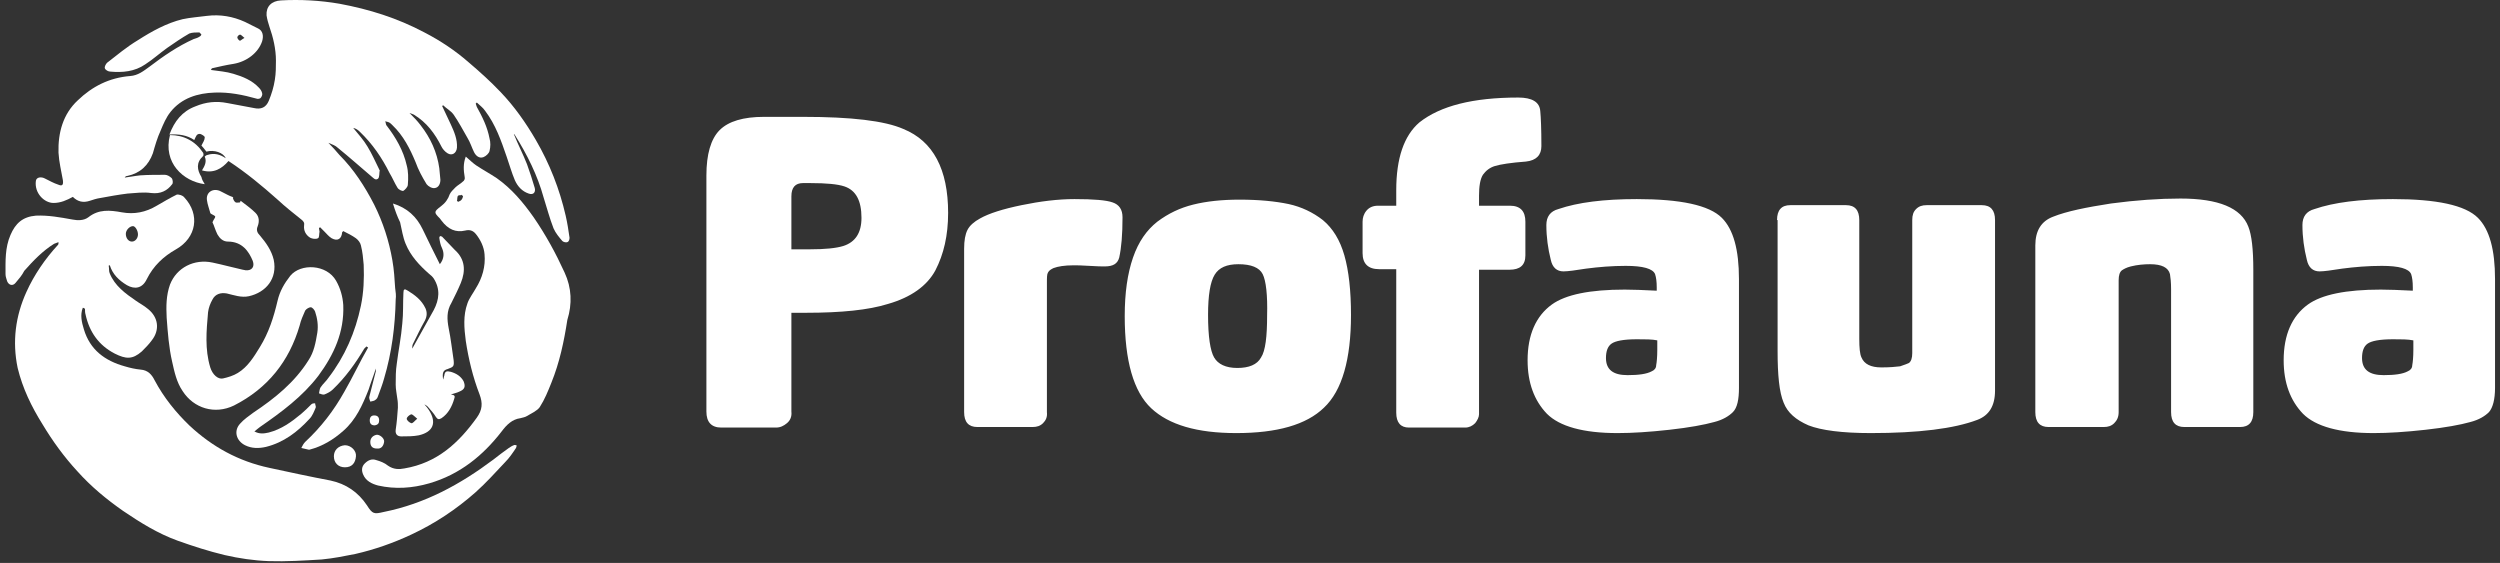 <svg xmlns="http://www.w3.org/2000/svg" width="453" height="102" viewBox="0 0 453 102" fill="none">
<rect x="0" y="0" width="453" height="102" fill="#333333" stroke="none"/>
<g clip-path="url(#clip0)">
<path fill-rule="evenodd" clip-rule="evenodd" d="M265.5 77.475C266.2 77.475 266.8 77.175 267.3 76.675C267.7 76.175 268 75.575 268 75.075V48.875H273.5C275.4 48.875 276.4 48.075 276.4 46.275V40.175C276.4 38.275 275.5 37.275 273.6 37.275H268V35.475C268 33.775 268.2 32.475 268.7 31.675C269.2 30.975 269.9 30.375 270.9 30.075C271.9 29.775 273.8 29.475 276.5 29.275C278.4 29.075 279.3 28.075 279.3 26.475C279.3 23.275 279.2 21.175 279.1 20.175C279 18.475 277.6 17.675 275.1 17.675C266.9 17.675 261 19.175 257.2 22.175C254.4 24.575 253 28.675 253 34.475V37.275H249.7C248.8 37.275 248.1 37.575 247.6 38.175C247.1 38.775 246.9 39.475 246.9 40.175V45.875C246.9 47.775 247.9 48.775 249.9 48.775H253V74.775C253 76.575 253.8 77.475 255.3 77.475H265.5ZM140.6 77.475C141.4 77.475 142 77.175 142.6 76.675C143.2 76.175 143.5 75.475 143.4 74.575V56.675H146.1C152.4 56.675 157.4 56.175 160.9 55.075C165.1 53.875 168 51.775 169.5 48.975C171 46.075 171.8 42.675 171.8 38.575C171.8 30.675 169.1 25.575 163.7 23.375C160.3 21.875 154.2 21.175 145.6 21.175H138.4C134.7 21.175 132 21.975 130.4 23.575C128.8 25.175 128 27.975 128 31.775V74.575C128 76.475 128.9 77.475 130.7 77.475H140.6ZM152.8 44.575C151.5 44.975 149.5 45.175 146.8 45.175H143.4V35.575C143.4 33.975 144.1 33.175 145.5 33.175H146.8C149.8 33.175 151.8 33.375 153 33.775C155.1 34.475 156.1 36.375 156.1 39.475C156.1 42.175 155 43.875 152.8 44.575ZM187.1 77.375C187.9 77.375 188.5 77.175 189 76.675C189.5 76.175 189.8 75.575 189.7 74.675V51.275C189.7 50.275 189.7 49.675 189.9 49.375C190.1 48.975 190.5 48.775 190.9 48.575C191.7 48.275 192.9 48.075 194.5 48.075C195 48.075 196 48.075 197.4 48.175C198.8 48.275 199.7 48.275 200.2 48.275C201.7 48.275 202.5 47.775 202.8 46.675C203.2 44.875 203.4 42.475 203.4 39.375C203.4 37.975 202.8 37.075 201.6 36.675C200.5 36.275 198.2 36.075 194.7 36.075C191.7 36.075 188.5 36.475 185.1 37.175C181.7 37.875 179.2 38.675 177.6 39.575C176.5 40.175 175.7 40.875 175.3 41.675C174.9 42.475 174.7 43.575 174.7 45.075V74.675C174.7 76.475 175.5 77.375 177.1 77.375H187.1ZM239.9 73.875C236.7 76.975 231.4 78.475 224 78.475C216.9 78.475 211.8 76.975 208.6 73.975C205.4 70.975 203.8 65.375 203.8 57.275C203.8 53.075 204.3 49.575 205.3 46.675C206.3 43.775 207.8 41.675 209.7 40.175C211.7 38.675 213.8 37.675 216.2 37.075C218.6 36.475 221.4 36.175 224.6 36.175C228.2 36.175 231.1 36.475 233.5 36.975C235.8 37.475 237.9 38.475 239.7 39.875C241.5 41.375 242.8 43.475 243.6 46.275C244.4 49.075 244.8 52.675 244.8 57.075C244.8 65.075 243.2 70.775 239.9 73.875ZM228.8 49.675C228.2 48.475 226.7 47.875 224.4 47.875C222.3 47.875 220.9 48.475 220.1 49.775C219.3 51.075 218.9 53.475 218.9 57.075C218.9 60.975 219.3 63.575 220 64.775C220.7 65.975 222.1 66.675 224.2 66.675C226.3 66.675 227.8 66.075 228.5 64.775C229.3 63.575 229.6 60.975 229.6 57.175C229.7 53.475 229.4 50.875 228.8 49.675ZM314 74.675C313.3 75.375 312.2 76.075 310.6 76.475C308.8 76.975 306.1 77.475 302.5 77.875C298.9 78.275 295.8 78.475 293.1 78.475C286.9 78.475 282.6 77.275 280.3 74.975C278 72.575 276.8 69.375 276.8 65.275C276.8 60.675 278.3 57.275 281.2 55.175C283.7 53.375 288.1 52.475 294.4 52.475C296.035 52.475 297.753 52.557 299.627 52.648L300.2 52.675V52.075C300.2 51.075 300.1 50.275 299.9 49.675C299.5 48.675 297.7 48.175 294.6 48.175C292.1 48.175 289.7 48.375 287.4 48.675C285.5 48.975 284.1 49.175 283.3 49.175C282.1 49.175 281.3 48.475 281 47.075C280.5 45.075 280.2 42.975 280.2 40.775C280.2 39.275 280.9 38.275 282.4 37.875C285.9 36.675 290.6 36.075 296.6 36.075C304.5 36.075 309.7 37.175 312 39.475C314.1 41.575 315.1 45.275 315.1 50.575V70.275C315.1 72.375 314.8 73.875 314 74.675ZM296.6 61.475C294.2 61.475 292.7 61.775 292 62.275C291.3 62.775 291 63.675 291 64.875C291 66.975 292.3 67.975 294.9 67.975C296.9 67.975 298.4 67.775 299.3 67.275C299.8 67.075 300.1 66.675 300.1 66.175C300.2 65.675 300.3 64.675 300.3 63.375V61.675C299.4 61.475 298.1 61.475 296.6 61.475ZM324.4 37.175C322.8 37.175 322 38.075 322 39.875H322.1V63.575C322.1 67.975 322.4 71.075 323.2 72.975C323.9 74.775 325.4 76.075 327.7 77.075C330 77.975 333.8 78.475 339 78.475C347.6 78.475 354.1 77.675 358.3 76.075C360.4 75.275 361.5 73.575 361.5 70.775V39.875C361.5 38.075 360.7 37.175 359.1 37.175H349.1C348.3 37.175 347.7 37.375 347.2 37.875C346.7 38.375 346.5 38.975 346.5 39.875V63.975C346.5 64.875 346.3 65.475 345.9 65.775C345.7 65.875 345.2 66.075 344.3 66.375C343.5 66.475 342.4 66.575 340.9 66.575C339 66.575 337.8 65.975 337.3 64.775C337 64.175 336.9 62.975 336.9 61.375V39.875C336.9 38.075 336.1 37.175 334.5 37.175H324.4ZM383.1 76.675C382.6 77.175 382 77.375 381.2 77.375H371.2C369.6 77.375 368.8 76.475 368.8 74.675V44.475C368.8 41.775 369.9 40.075 372 39.275C374.5 38.275 378 37.575 382.5 36.875C387 36.275 391.2 35.975 395.1 35.975C402 35.975 406.1 37.675 407.4 41.075C408 42.575 408.3 45.175 408.3 48.875V74.675C408.3 76.475 407.5 77.375 405.9 77.375H395.8C394.2 77.375 393.4 76.475 393.4 74.675V52.375C393.4 51.175 393.3 50.275 393.2 49.675C392.9 48.475 391.7 47.875 389.6 47.875C388.5 47.875 387.3 47.975 386.1 48.275C385.3 48.475 384.8 48.775 384.5 48.975C384.1 49.275 383.9 49.875 383.9 50.775V74.675C383.9 75.575 383.6 76.175 383.1 76.675ZM447.6 76.475C449.2 76.075 450.3 75.375 451 74.675C451.7 73.875 452.1 72.375 452.1 70.275V50.575C452.1 45.275 451.1 41.575 449 39.475C446.7 37.175 441.5 36.075 433.6 36.075C427.6 36.075 422.9 36.675 419.4 37.875C417.9 38.275 417.2 39.275 417.2 40.775C417.2 42.975 417.5 45.075 418 47.075C418.3 48.475 419.1 49.175 420.3 49.175C421.1 49.175 422.5 48.975 424.4 48.675C426.7 48.375 429.1 48.175 431.6 48.175C434.7 48.175 436.5 48.675 436.9 49.675C437.1 50.275 437.2 51.075 437.2 52.075V52.675L436.627 52.648C434.752 52.557 433.035 52.475 431.4 52.475C425.1 52.475 420.7 53.375 418.2 55.175C415.3 57.275 413.8 60.675 413.8 65.275C413.8 69.375 415 72.575 417.3 74.975C419.6 77.275 423.9 78.475 430.1 78.475C432.8 78.475 435.9 78.275 439.5 77.875C443.1 77.475 445.8 76.975 447.6 76.475ZM429 62.275C429.7 61.775 431.2 61.475 433.6 61.475C435.1 61.475 436.3 61.475 437.3 61.675V63.375C437.3 64.675 437.2 65.675 437.1 66.175C437.1 66.675 436.8 67.075 436.3 67.275C435.4 67.775 433.9 67.975 431.9 67.975C429.3 67.975 428 66.975 428 64.875C428 63.675 428.3 62.775 429 62.275Z" fill="white"/>
<path d="M15 55.775C14.5 57.075 14.8 58.375 15.2 59.675C16.3 63.375 19 65.375 22.6 66.375C23.6 66.675 24.5 66.875 25.5 66.975C26.8 67.075 27.5 67.875 28 68.875C29.7 72.075 31.9 74.775 34.4 77.175C38.5 80.975 43.2 83.575 48.8 84.775C52.5 85.575 56.2 86.375 59.9 87.075C62.7 87.675 64.9 89.175 66.5 91.575C67.5 93.175 67.8 93.175 69.5 92.775C77 91.275 83.4 87.775 89.4 83.275C90.3 82.575 91.2 81.875 92.2 81.175C92.5 80.975 92.8 80.775 93.1 80.675C93.2 80.575 93.4 80.675 93.6 80.675C93.6 80.875 93.6 80.975 93.5 81.175C92.9 82.075 92.3 82.975 91.5 83.775C89.8 85.575 88.1 87.475 86.2 89.175C82.7 92.275 78.8 94.875 74.5 96.875C71.3 98.375 67.9 99.575 64.4 100.375C62.4 100.775 60.4 101.175 58.3 101.375C55.1 101.575 51.9 101.775 48.7 101.675C46 101.575 43.3 101.175 40.7 100.575C37.8 99.875 35 98.975 32.2 97.975C28.6 96.675 25.4 94.675 22.3 92.575C19.3 90.475 16.5 88.175 14 85.375C11.6 82.775 9.5 79.875 7.7 76.875C5.7 73.675 4.1 70.375 3.2 66.675C2.2 61.875 2.8 57.275 4.8 52.875C6.2 49.775 8.2 46.875 10.5 44.375C10.6 44.275 10.6 44.175 10.6 43.875C10.3 43.975 10.1 44.075 9.8 44.175C7.7 45.475 6 47.275 4.4 49.075C4 49.875 3.4 50.575 2.8 51.275C2.3 51.875 1.6 51.675 1.3 50.975C1.2 50.575 1 50.175 1 49.675C1 47.275 0.9 44.875 1.9 42.575C2.8 40.475 4.1 39.275 6.5 39.075C8.7 38.975 10.9 39.375 13.1 39.775C14.1 39.975 15.2 39.975 16 39.375C17.9 37.875 19.9 38.075 22.1 38.475C24.3 38.875 26.4 38.475 28.4 37.275C29.6 36.575 30.8 35.875 32 35.275C32.3 35.175 33.1 35.375 33.4 35.775C36.3 38.875 35.6 43.075 31.9 45.175C29.6 46.475 27.8 48.175 26.6 50.575C25.8 52.275 24.4 52.475 23 51.675C21.5 50.775 20.4 49.675 19.9 48.075C19.8 48.075 19.7 48.075 19.7 48.175C19.8 48.675 19.7 49.175 19.9 49.575C20.8 51.775 22.7 53.175 24.6 54.475C25.3 54.975 26.1 55.375 26.8 55.975C28.7 57.475 29 59.775 27.5 61.675C27 62.375 26.3 63.075 25.7 63.675C24 65.175 22.8 65.075 20.8 64.075C17.9 62.575 16.2 60.175 15.5 56.975C15.4 56.675 15.4 56.275 15.4 55.975C15.2 55.775 15.1 55.775 15 55.775ZM25 42.475C25 41.775 24.5 40.975 24.1 40.975C23.5 40.975 22.8 41.675 22.8 42.375C22.8 43.175 23.3 43.775 23.9 43.775C24.5 43.775 25 43.175 25 42.475Z" fill="white"/>
<path d="M93.1 24.275C93.9 26.275 94.8 27.975 95.5 29.775C96 31.175 96.5 32.675 96.9 34.075C97.1 34.875 96.6 35.375 95.8 35.075C94.6 34.675 93.8 33.775 93.3 32.675C92.7 31.275 92.3 29.775 91.8 28.375C90.8 25.475 89.8 22.575 87.9 20.075C87.5 19.475 86.9 19.075 86.4 18.575C86.3 18.675 86.3 18.675 86.2 18.775C86.3 18.975 86.3 19.175 86.4 19.375C87.4 21.175 88.3 22.975 88.7 25.075C88.9 25.775 88.9 26.575 88.7 27.375C88.6 27.775 88.1 28.275 87.6 28.475C86.8 28.775 86.2 28.175 85.9 27.575C85.5 26.775 85.2 25.775 84.7 24.975C83.9 23.575 83.1 22.075 82.2 20.775C81.7 20.075 80.9 19.675 80.3 19.075C80.2 19.175 80.2 19.175 80.1 19.175C80.6 20.275 81.2 21.475 81.7 22.575C82.3 23.875 82.9 25.275 82.8 26.775C82.7 27.775 81.9 28.275 81.1 27.775C80.6 27.475 80.2 26.975 80 26.575C78.8 24.175 77.3 22.175 75 20.775C74.8 20.675 74.5 20.575 74.2 20.475C74.9 21.175 75.6 21.875 76.2 22.675C78 24.975 79.2 27.575 79.6 30.475C79.7 31.175 79.7 31.875 79.8 32.575C79.8 33.275 79.5 33.975 78.8 34.075C78.3 34.175 77.6 33.775 77.3 33.375C76.5 32.075 75.8 30.775 75.3 29.375C74.3 26.975 73.1 24.575 71.1 22.675C70.9 22.475 70.7 22.275 70.5 22.175C70.3 22.075 70.1 22.075 69.8 21.975C69.9 22.175 69.9 22.475 70 22.675C71.7 24.875 73.1 27.275 73.7 29.975C74 31.075 74 32.275 73.9 33.475C73.9 33.875 73.4 34.375 73.1 34.575C72.9 34.675 72.2 34.375 72 33.975C71.5 33.175 71.1 32.175 70.6 31.375C69.2 28.575 67.5 26.075 65.2 23.875C64.9 23.575 64.5 23.275 64 23.175C64.9 24.275 65.9 25.375 66.6 26.575C67.4 27.875 68 29.275 68.7 30.675C68.7 30.775 68.8 30.775 68.8 30.875C68.7 31.375 68.8 32.075 68.5 32.375C68 32.775 67.6 32.175 67.2 31.875C65.2 30.175 63.3 28.475 61.2 26.775C60.8 26.375 60.2 26.175 59.5 25.875C60.3 26.675 60.9 27.375 61.5 28.075C64.1 30.675 66.1 33.775 67.8 37.075C69.4 40.275 70.5 43.675 71.1 47.175C71.4 48.875 71.5 50.575 71.6 52.175C71.7 52.875 71.8 53.575 71.7 54.275C71.6 59.075 71 63.875 69.6 68.575C69.3 69.675 68.9 70.675 68.5 71.775C68.4 72.075 68.3 72.275 68 72.475C67.8 72.675 67.4 72.675 67.1 72.775C67 72.475 66.9 72.275 66.9 71.975C67.3 70.375 67.7 68.875 68.1 67.275C68.1 67.175 68.1 66.975 68.1 66.775C67.7 68.075 67.2 69.275 66.8 70.575C65.7 73.375 64.5 76.075 62.2 78.075C60.4 79.675 58.4 80.875 56.1 81.475C56.1 81.475 56 81.475 55.9 81.475C55.5 81.375 55 81.275 54.6 81.175C54.8 80.775 55 80.375 55.3 80.075C58.2 77.375 60.5 74.375 62.4 70.975C63.9 68.375 65.2 65.575 66.7 62.975C66.6 62.875 66.5 62.875 66.4 62.775C66.3 62.875 66.1 63.075 66 63.175C64.4 65.875 62.6 68.375 60.3 70.575C59.9 70.975 59.3 71.275 58.8 71.475C58.5 71.575 58.1 71.375 57.8 71.275C57.9 70.875 57.9 70.475 58.1 70.175C58.5 69.575 59.1 69.075 59.5 68.475C62.5 64.575 64.4 60.175 65.4 55.375C65.9 52.975 66 50.475 65.9 47.975C65.8 46.775 65.7 45.675 65.4 44.475C65.3 43.975 64.9 43.475 64.5 43.175C63.8 42.675 63 42.275 62.2 41.875C62.1 41.975 62 42.075 62 42.075C61.9 43.275 61.2 43.775 60.1 43.175C59.6 42.875 59.2 42.375 58.8 41.975C58.5 41.675 58.3 41.475 58 41.175C57.9 41.275 57.8 41.275 57.8 41.375C57.8 41.575 57.9 41.775 57.9 41.975C57.8 42.375 57.9 43.075 57.6 43.175C57.2 43.375 56.6 43.275 56.2 43.075C55.4 42.575 55 41.775 55.1 40.875C55.2 40.375 55 40.075 54.6 39.775C53.1 38.575 51.7 37.475 50.3 36.175C47.5 33.675 44.6 31.275 41.4 29.175C40.2 30.575 38.7 31.475 36.6 30.875C37.1 30.075 37.5 29.275 37.1 28.375C37.1 28.375 37.4 28.075 37.6 28.075C38.8 27.675 39.9 27.975 40.9 28.675C40.5 27.675 38.8 27.075 37.4 27.475C37.1 27.075 36.7 26.575 36.5 26.375C36.8 25.775 37.1 25.375 37.1 24.875C37.1 24.675 36.6 24.375 36.3 24.275C35.6 24.175 35.5 24.775 35.2 25.375C33.9 24.475 32.4 24.275 30.7 24.375C31.6 21.975 33 20.175 35.4 19.275C37.3 18.475 39.2 18.275 41.2 18.675C42.8 18.975 44.4 19.275 46 19.575C47.3 19.875 48.2 19.475 48.7 18.275C49.2 17.075 49.6 15.775 49.8 14.475C50 13.275 50 12.075 50 10.975C50 8.875 49.5 6.775 48.8 4.775C48.6 4.175 48.4 3.475 48.3 2.775C48.2 1.175 49.2 0.175 50.9 0.075C54.4 -0.125 58 0.075 61.5 0.675C66.9 1.675 72 3.275 76.9 5.875C79.8 7.375 82.5 9.175 84.9 11.275C86.9 12.975 88.9 14.775 90.7 16.675C93.2 19.275 95.3 22.275 97.1 25.375C99.6 29.675 101.4 34.275 102.5 39.075C102.8 40.375 103 41.675 103.2 43.075C103.2 43.375 103.1 43.775 102.8 43.875C102.6 43.975 102.1 43.875 101.9 43.675C101.3 42.975 100.7 42.275 100.3 41.375C99.6 39.575 99.1 37.675 98.5 35.775C97.4 31.775 95.5 27.975 93.3 24.475C93.4 24.475 93.3 24.475 93.1 24.275Z" fill="white"/>
<path d="M38.2 12.675C39.6 12.875 41 12.975 42.3 13.375C44 13.875 45.7 14.575 46.9 15.875C47.2 16.175 47.4 16.475 47.5 16.875C47.6 17.175 47.4 17.575 47.2 17.775C47.1 17.875 46.7 17.975 46.5 17.875C44 17.175 41.5 16.675 38.9 16.775C35.8 16.875 32.9 17.775 30.9 20.275C30.1 21.275 29.6 22.475 29.1 23.675C28.5 24.975 28.1 26.375 27.7 27.775C26.9 29.975 25.4 31.375 23.1 31.875C22.9 31.875 22.7 31.975 22.6 32.175C23.5 32.075 24.4 31.875 25.4 31.775C26.9 31.675 28.4 31.675 29.9 31.675C30.3 31.675 30.8 31.975 31.1 32.275C31.3 32.475 31.4 33.175 31.2 33.375C30.3 34.575 29.1 35.175 27.4 34.975C26 34.775 24.5 34.975 23.1 35.075C21.5 35.275 19.8 35.575 18.2 35.875C17.5 35.975 16.9 36.175 16.3 36.375C15.1 36.775 14.1 36.575 13.2 35.675C12.1 36.275 11 36.775 9.7 36.775C8 36.775 6.2 34.975 6.5 32.775C6.6 32.075 7.5 31.975 8.2 32.375C9 32.775 9.7 33.175 10.6 33.475C11.3 33.775 11.5 33.475 11.4 32.675C11.1 30.975 10.7 29.375 10.6 27.675C10.5 24.075 11.4 20.675 14.1 18.175C16.7 15.675 19.8 14.075 23.6 13.775C25 13.675 26 12.875 27.1 12.075C29.6 10.175 32.2 8.375 35.1 7.075C35.4 6.975 35.8 6.875 36.1 6.675C36.3 6.575 36.4 6.475 36.5 6.275C36.4 6.175 36.2 5.875 36.1 5.875C35.5 5.875 34.8 5.875 34.3 6.075C32.9 6.875 31.6 7.775 30.3 8.675C28.9 9.675 27.7 10.775 26.3 11.675C24.4 12.975 22.2 13.175 20 12.975C19.6 12.975 19.1 12.675 19 12.375C18.9 12.075 19.2 11.575 19.4 11.375C21.2 9.975 23 8.475 25 7.275C27.5 5.675 30.2 4.175 33.1 3.475C34.5 3.175 36 3.075 37.5 2.875C39.9 2.575 42.2 2.975 44.4 3.975C45.2 4.375 46 4.775 46.8 5.175C47.6 5.575 47.8 6.475 47.5 7.475C46.8 9.575 44.7 11.175 42.3 11.575C41 11.775 39.7 12.075 38.4 12.375C38.3 12.575 38.2 12.675 38.2 12.675ZM44.3 6.875C43.9 6.575 43.7 6.275 43.5 6.275C43.3 6.275 43 6.575 43 6.775C43 6.975 43.3 7.375 43.5 7.375C43.6 7.375 43.9 7.075 44.3 6.875Z" fill="white"/>
<path d="M42.2 35.875C42.3 36.175 42.4 36.475 42.7 36.675C42.9 36.775 43.2 36.675 43.5 36.675C43.5 36.575 43.6 36.475 43.6 36.375C44.5 37.075 45.5 37.775 46.3 38.575C47 39.275 47 40.175 46.7 40.975C46.4 41.675 46.6 42.175 47.1 42.675C48.2 43.975 49.2 45.375 49.6 47.075C50.3 50.475 48.2 52.975 45.1 53.675C43.7 53.975 42.4 53.475 41.1 53.175C40 52.975 39 53.275 38.5 54.275C38.1 54.975 37.8 55.775 37.7 56.575C37.4 59.975 37.1 63.275 38.1 66.575C38.5 67.875 39.5 68.775 40.4 68.575C41.3 68.375 42.3 68.075 43.1 67.575C44.9 66.475 46 64.675 47.1 62.875C48.7 60.275 49.6 57.475 50.3 54.475C50.7 52.775 51.5 51.375 52.6 49.975C54.5 47.675 59.2 47.875 60.9 50.875C61.7 52.275 62.1 53.775 62.2 55.275C62.4 60.175 60.5 64.275 57.7 68.075C54.8 71.875 51 74.675 47.1 77.375C46.8 77.575 46.5 77.875 46.1 78.175C47 78.675 47.8 78.575 48.7 78.375C51 77.775 52.8 76.475 54.6 74.975C55.2 74.475 55.8 73.875 56.4 73.275C56.6 73.075 56.9 73.075 57.1 73.075C57.1 73.375 57.3 73.675 57.2 73.875C56.9 74.575 56.6 75.375 56.1 75.875C53.9 78.275 51.4 80.175 48.2 80.975C46.9 81.275 45.6 81.275 44.4 80.675C42.8 79.875 42.3 78.075 43.5 76.775C44.2 75.975 45.1 75.375 45.9 74.775C49.8 72.175 53.4 69.275 55.9 65.275C56.9 63.775 57.2 62.075 57.5 60.275C57.7 58.975 57.5 57.675 57.1 56.475C57 56.175 56.6 55.675 56.3 55.675C56 55.675 55.5 55.975 55.3 56.275C54.9 57.175 54.5 58.075 54.3 58.975C52.4 65.475 48.5 70.375 42.4 73.475C38.9 75.175 35.1 73.975 33.1 70.875C32 69.275 31.6 67.375 31.2 65.575C30.6 62.975 30.4 60.275 30.2 57.575C30.1 55.475 30.1 53.575 30.8 51.575C32 48.475 35.2 46.875 38.5 47.575C40.4 47.975 42.2 48.475 44 48.875C44.2 48.875 44.4 48.975 44.5 48.975C45.6 49.075 46.2 48.375 45.8 47.275C45.1 45.575 43.9 43.775 41.3 43.775C40.4 43.775 39.8 43.175 39.4 42.475C39 41.675 38.8 40.875 38.5 40.275C38.7 39.775 39 39.475 39 39.275C39 39.075 38.6 38.975 38.3 38.775C38.2 38.675 38.1 38.675 38.1 38.575C37.9 37.775 37.6 37.075 37.5 36.275C37.3 34.875 38.5 34.075 39.8 34.575C40 34.675 40.2 34.775 40.4 34.875C41 35.175 41.5 35.475 42.1 35.675C42.3 35.775 42.3 35.775 42.2 35.875Z" fill="white"/>
<path d="M71.2 36.875C73.8 37.675 75.5 39.275 76.6 41.575C77.6 43.675 78.6 45.675 79.7 47.875C80.5 46.875 80.5 45.875 80.1 44.975C79.8 44.375 79.7 43.775 79.6 43.075C79.6 42.975 79.7 42.775 79.8 42.775C79.9 42.775 80 42.875 80.1 42.875C80.9 43.675 81.6 44.475 82.4 45.275C84.3 46.975 84.4 49.075 83.5 51.275C83 52.475 82.4 53.675 81.8 54.875C80.9 56.375 81 57.875 81.3 59.475C81.7 61.375 81.9 63.375 82.2 65.275C82.3 66.375 82.2 66.475 81.1 66.875C80.3 67.075 80.1 67.575 80.3 68.775C80.4 68.575 80.4 68.275 80.5 68.075C80.6 67.275 80.9 67.175 81.7 67.375C82.7 67.675 83.5 68.175 84 69.075C84.4 70.075 84.2 70.575 83.2 70.975C82.8 71.175 82.3 71.275 81.7 71.475C82.4 71.575 82.5 71.775 82.3 72.275C81.9 73.675 81.2 74.975 80 75.775C79.5 76.075 79.3 75.975 79 75.575C78.6 74.875 78 74.275 77.5 73.675C77.3 73.475 77.1 73.375 76.9 73.275C77.2 73.575 77.5 73.975 77.7 74.275C79.2 76.575 78.5 78.275 75.9 78.875C74.9 79.075 73.8 79.075 72.7 79.075C72 79.075 71.6 78.675 71.7 77.875C71.9 76.575 72 75.275 72.1 73.875C72.1 73.375 72.1 72.775 72 72.275C71.9 71.375 71.7 70.575 71.7 69.675C71.7 68.375 71.7 67.175 71.9 65.875C72.2 63.475 72.7 61.075 72.9 58.575C73.1 56.775 73 54.875 73.1 53.075C73.1 52.375 73.3 52.275 73.9 52.675C75.2 53.475 76.4 54.375 77.1 55.875C77.4 56.575 77.4 57.275 77 58.075C76.2 59.475 75.5 60.975 74.8 62.375C74.7 62.575 74.7 62.975 74.7 63.175C76 60.875 77.3 58.475 78.6 56.175C79.6 54.275 79.8 52.375 78.6 50.475C78.4 50.175 78.1 49.875 77.7 49.575C76 48.075 74.4 46.375 73.5 44.175C73 42.975 72.8 41.575 72.5 40.275C72 39.275 71.6 38.175 71.2 36.875ZM75.6 75.875C75.1 75.475 74.8 75.075 74.5 75.075C74.2 75.175 73.7 75.575 73.7 75.875C73.7 76.175 74.2 76.575 74.5 76.675C74.8 76.775 75.1 76.275 75.6 75.875Z" fill="white"/>
<path d="M37.1 33.375C33.2 32.875 29.5 29.475 30.8 24.475C33.3 24.475 35.4 25.575 36.8 27.675C36.9 27.875 36.9 28.175 36.8 28.275C35.5 29.475 35.7 30.775 36.5 32.075C36.6 32.575 36.8 32.875 37.1 33.375Z" fill="white"/>
<path d="M62.5 84.675C61.3 84.675 60.5 83.875 60.5 82.675C60.5 81.575 61.3 80.775 62.5 80.675C63.6 80.675 64.6 81.675 64.5 82.675C64.4 83.875 63.8 84.675 62.5 84.675Z" fill="white"/>
<path d="M68.3 81.275C67.5 81.275 67.1 80.875 67.1 80.075C67.1 79.375 67.6 78.875 68.3 78.775C68.9 78.775 69.7 79.475 69.6 80.075C69.5 80.775 69.1 81.375 68.3 81.275Z" fill="white"/>
<path d="M68.7 76.175C68.7 76.675 68.5 76.975 67.9 77.075C67.3 77.075 67 76.775 67 76.175C67 75.575 67.3 75.275 67.8 75.275C68.4 75.275 68.7 75.575 68.7 76.175Z" fill="white"/>
<path d="M102.3 49.375C100.7 45.875 98.9 42.575 96.7 39.375C94.8 36.675 92.7 34.175 90 32.275C88.8 31.475 87.5 30.775 86.3 29.975C85.7 29.575 85.1 28.975 84.4 28.375C83.9 29.675 84 30.875 84.2 32.075C84.3 32.375 84.1 32.775 83.9 32.875C83.5 33.275 82.9 33.575 82.5 33.975C82.1 34.375 81.7 34.775 81.5 35.175C81.2 36.075 80.7 36.775 79.9 37.375C78.6 38.375 78.6 38.475 79.7 39.575C79.8 39.675 79.9 39.875 80 39.975C81.2 41.575 82.6 42.175 84.3 41.775C85.1 41.575 85.7 41.775 86.2 42.375C87.1 43.475 87.7 44.775 87.8 46.075C88 48.275 87.4 50.375 86.2 52.275C85.7 53.175 85 54.075 84.7 54.975C83.9 57.175 84.1 59.475 84.4 61.775C84.9 65.075 85.7 68.375 86.9 71.475C87.5 73.075 87.4 74.275 86.4 75.675C83.1 80.275 79.2 83.875 73.3 84.875C72.3 85.075 71.3 85.075 70.3 84.375C69.7 83.875 68.9 83.575 68.2 83.375C67.4 83.075 66.7 83.375 66.1 83.975C65.5 84.575 65.5 85.275 65.8 85.975C66.3 87.175 67.4 87.675 68.5 87.975C71.6 88.675 74.7 88.475 77.8 87.575C83.3 85.975 87.5 82.575 90.9 78.175C91.8 76.975 92.8 75.975 94.3 75.775C94.7 75.675 95.2 75.575 95.5 75.375C96.3 74.875 97.3 74.475 97.8 73.775C98.7 72.375 99.3 70.875 99.9 69.375C101.4 65.675 102.2 61.875 102.8 57.975C103.7 55.075 103.6 52.175 102.3 49.375ZM83.9 35.575C83.8 36.075 83.6 36.375 83 36.575C82.8 36.375 83.1 36.675 82.8 36.375C82.9 36.175 82.8 35.675 83 35.475C83.2 35.275 83.6 35.475 83.7 35.275C83.8 35.575 83.9 35.475 83.9 35.575Z" fill="white"/>
</g>
<defs>
<clipPath id="clip0">
<rect width="453" height="102" fill="white"/>
</clipPath>
</defs>
</svg>